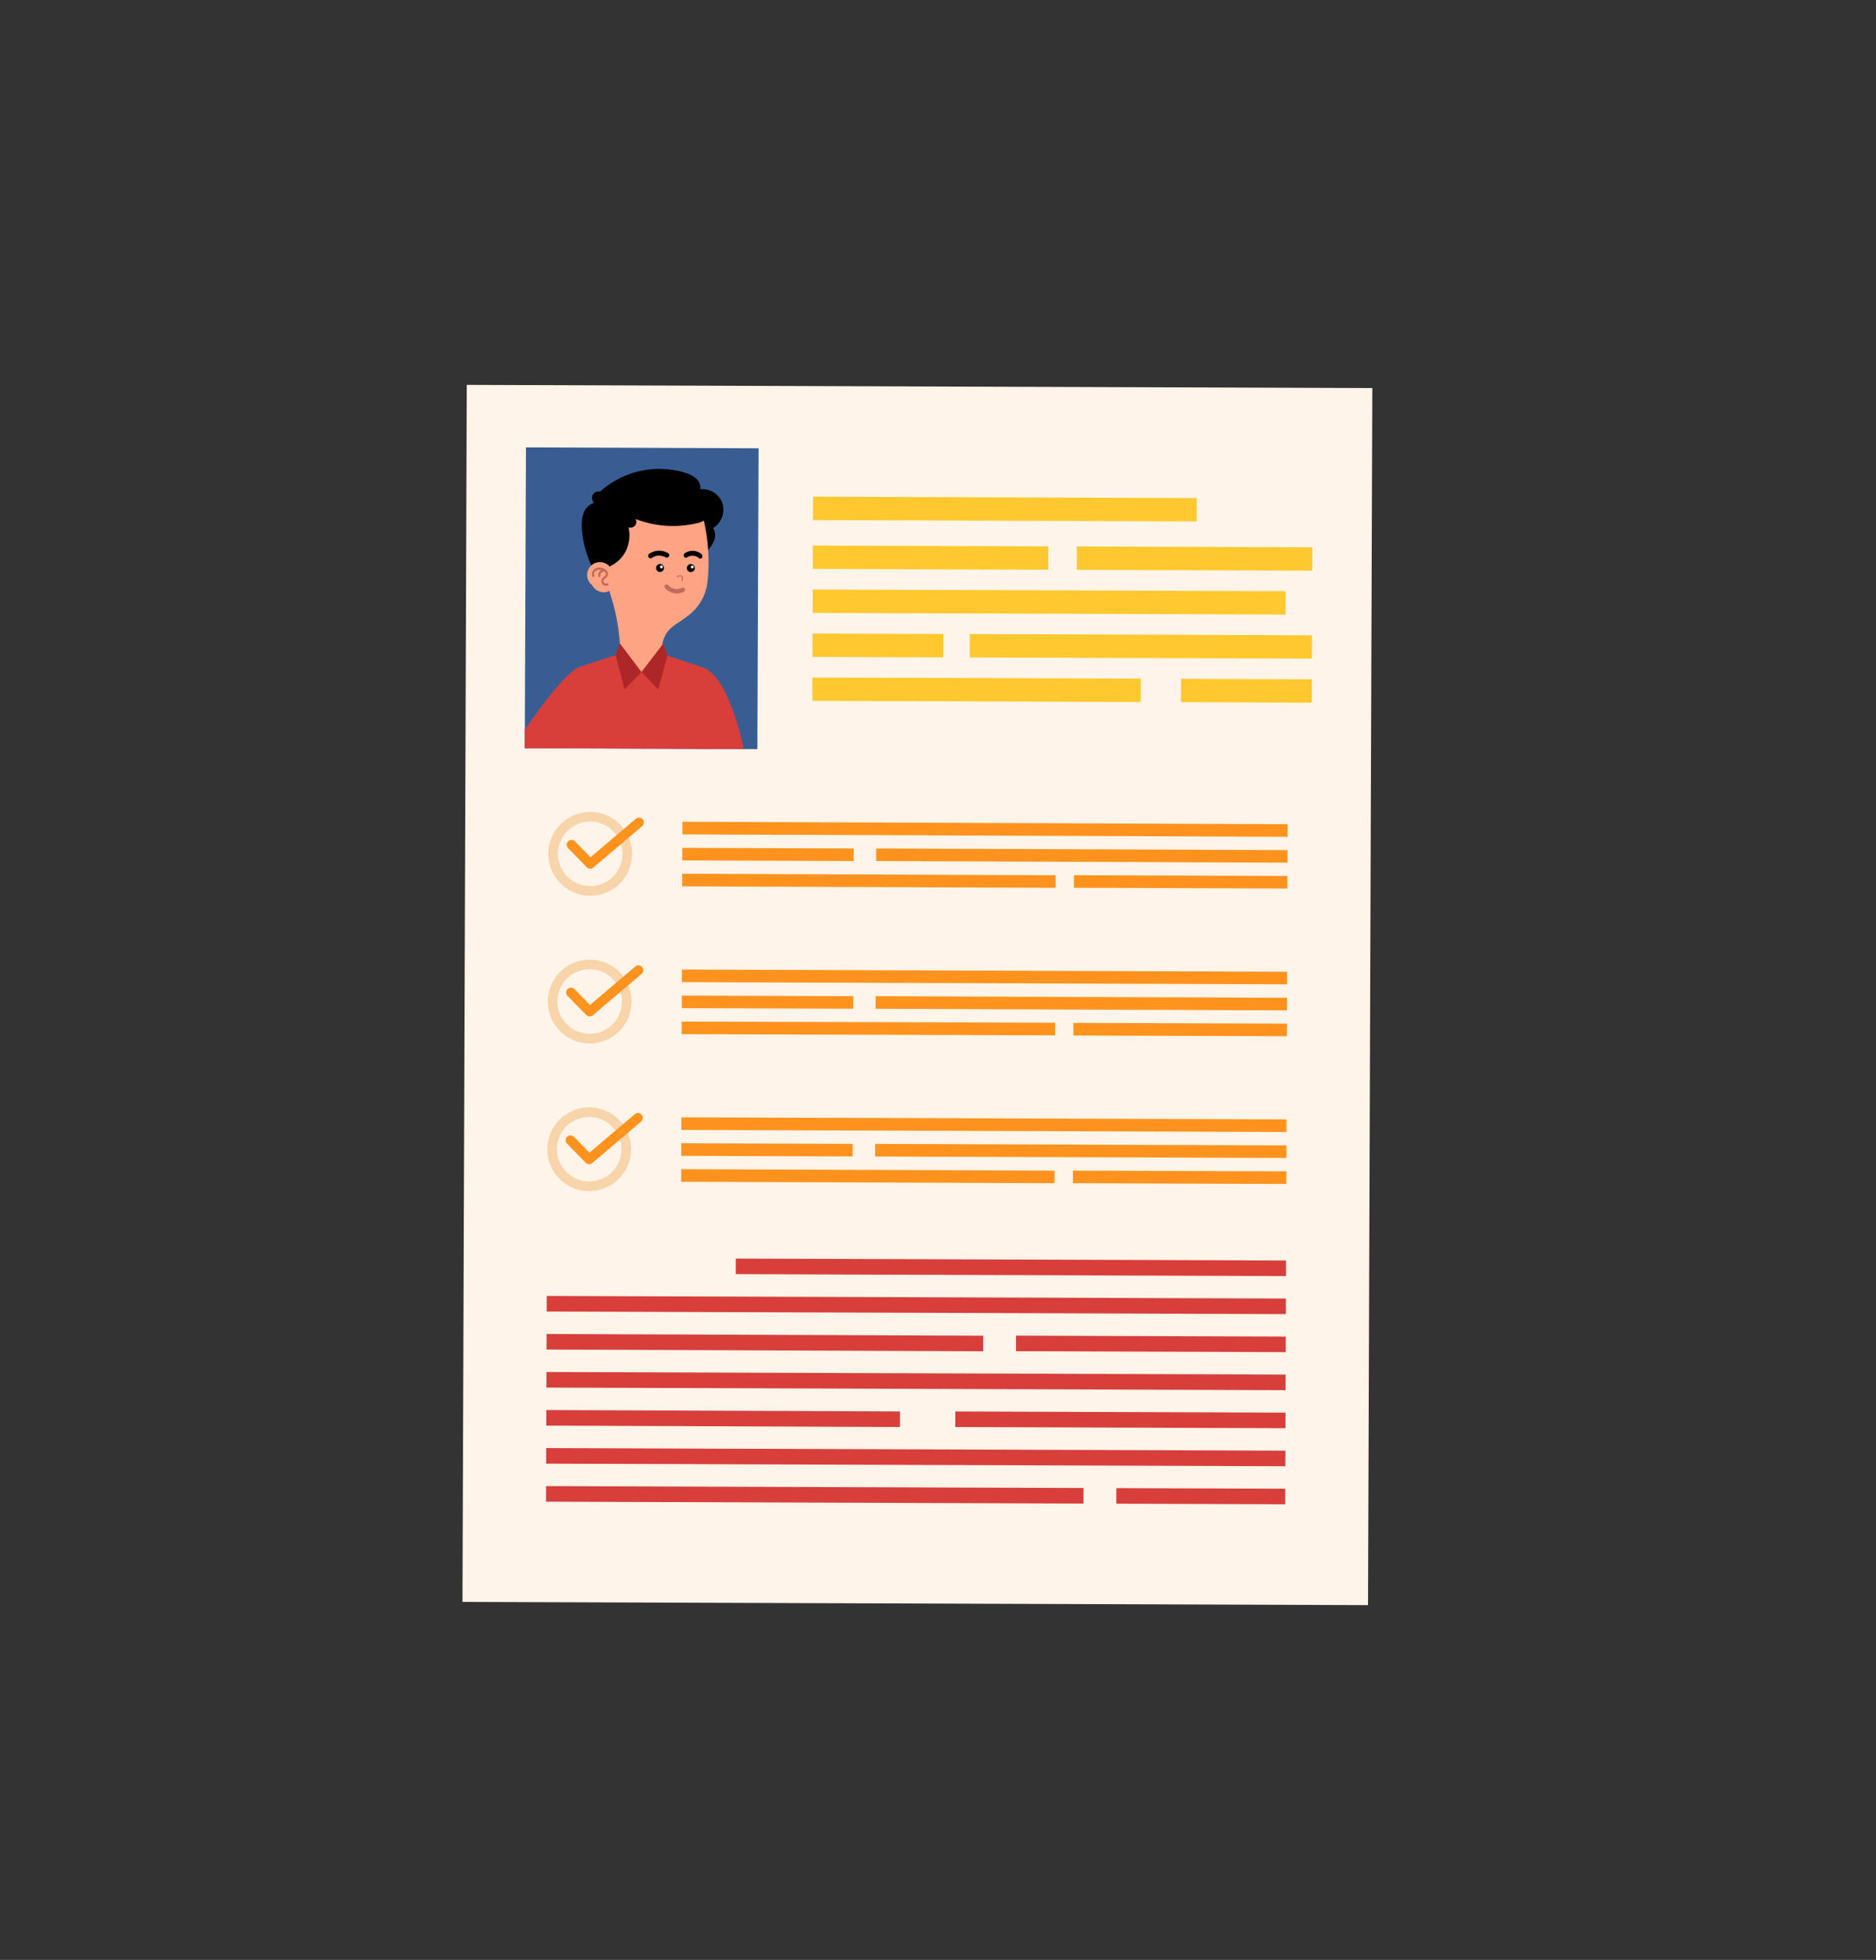 <svg xmlns="http://www.w3.org/2000/svg" xmlns:xlink="http://www.w3.org/1999/xlink" width="259.74" height="271.258" viewBox="0 0 259.74 271.258">
  <rect x="0" y="0" width="259.74" height="271.258" fill="#333333" stroke="none"/>
  <defs>
    <clipPath id="clip-path">
      <rect id="Rectángulo_48090" data-name="Rectángulo 48090" width="187.877" height="211.691" fill="none"/>
    </clipPath>
    <clipPath id="clip-path-3">
      <rect id="Rectángulo_48127" data-name="Rectángulo 48127" width="32.205" height="41.633" transform="matrix(0.908, -0.419, 0.419, 0.908, 0, 13.508)" fill="none"/>
    </clipPath>
  </defs>
  <g id="Grupo_159097" data-name="Grupo 159097" transform="translate(89.465) rotate(25)">
    <g id="Grupo_159098" data-name="Grupo 159098">
      <rect id="Rectángulo_48091" data-name="Rectángulo 48091" width="125.377" height="168.446" transform="translate(0 58.777) rotate(-24.798)" fill="#fff4e9"/>
      <g id="Grupo_159093" data-name="Grupo 159093">
        <g id="Grupo_159092" data-name="Grupo 159092" clip-path="url(#clip-path)">
          <path id="Trazado_226292" data-name="Trazado 226292" d="M51.389,132.639a5.8,5.8,0,1,1,2.833-7.7,5.81,5.81,0,0,1-2.833,7.7m-4.307-9.321a4.464,4.464,0,1,0,5.924,2.18,4.469,4.469,0,0,0-5.924-2.18" transform="translate(-6.033 -16.998)" fill="#f7d4aa"/>
          <path id="Trazado_226293" data-name="Trazado 226293" d="M50.186,128.973a.67.67,0,0,1-.518.019l-3.454-1.3a.67.67,0,0,1,.474-1.254l2.869,1.083L53,120.034a.67.67,0,1,1,1.218.561l-3.7,8.05a.666.666,0,0,1-.328.329" transform="translate(-6.401 -16.729)" fill="#ff931d"/>
          <rect id="Rectángulo_48092" data-name="Rectángulo 48092" width="83.785" height="1.741" transform="matrix(0.908, -0.419, 0.419, 0.908, 52.619, 100.96)" fill="#ff931d"/>
          <rect id="Rectángulo_48093" data-name="Rectángulo 48093" width="56.947" height="1.74" transform="matrix(0.908, -0.419, 0.419, 0.908, 78.491, 92.97)" fill="#ff931d"/>
          <rect id="Rectángulo_48094" data-name="Rectángulo 48094" width="51.693" height="1.74" transform="matrix(0.908, -0.419, 0.419, 0.908, 55.635, 107.489)" fill="#ff931d"/>
          <rect id="Rectángulo_48095" data-name="Rectángulo 48095" width="23.728" height="1.74" transform="translate(54.132 104.235) rotate(-24.797)" fill="#ff931d"/>
          <rect id="Rectángulo_48096" data-name="Rectángulo 48096" width="29.55" height="1.74" transform="translate(104.873 84.749) rotate(-24.797)" fill="#ff931d"/>
          <path id="Trazado_226294" data-name="Trazado 226294" d="M61.357,154.215a5.8,5.8,0,1,1,2.833-7.7,5.81,5.81,0,0,1-2.833,7.7m-4.307-9.321a4.464,4.464,0,1,0,5.924,2.18,4.469,4.469,0,0,0-5.924-2.18" transform="translate(-7.427 -20.014)" fill="#f7d4aa"/>
          <path id="Trazado_226295" data-name="Trazado 226295" d="M60.154,150.548a.67.67,0,0,1-.518.019l-3.454-1.3a.67.67,0,0,1,.474-1.254l2.869,1.083,3.442-7.484a.67.67,0,1,1,1.218.561l-3.7,8.05a.666.666,0,0,1-.328.329" transform="translate(-7.795 -19.745)" fill="#ff931d"/>
          <rect id="Rectángulo_48097" data-name="Rectángulo 48097" width="83.784" height="1.74" transform="translate(61.197 119.526) rotate(-24.791)" fill="#ff931d"/>
          <rect id="Rectángulo_48098" data-name="Rectángulo 48098" width="56.947" height="1.74" transform="matrix(0.908, -0.419, 0.419, 0.908, 87.066, 111.528)" fill="#ff931d"/>
          <rect id="Rectángulo_48099" data-name="Rectángulo 48099" width="51.692" height="1.74" transform="translate(64.217 126.063) rotate(-24.817)" fill="#ff931d"/>
          <rect id="Rectángulo_48100" data-name="Rectángulo 48100" width="23.728" height="1.74" transform="translate(62.706 122.793) rotate(-24.797)" fill="#ff931d"/>
          <rect id="Rectángulo_48101" data-name="Rectángulo 48101" width="29.55" height="1.74" transform="translate(113.447 103.308) rotate(-24.797)" fill="#ff931d"/>
          <path id="Trazado_226296" data-name="Trazado 226296" d="M71.325,175.79a5.8,5.8,0,1,1,2.833-7.7,5.81,5.81,0,0,1-2.833,7.7m-4.307-9.321a4.464,4.464,0,1,0,5.924,2.18,4.468,4.468,0,0,0-5.924-2.18" transform="translate(-8.821 -23.031)" fill="#f7d4aa"/>
          <path id="Trazado_226297" data-name="Trazado 226297" d="M70.123,172.124a.672.672,0,0,1-.519.019l-3.454-1.3a.67.67,0,0,1,.474-1.254l2.869,1.083,3.442-7.484a.67.67,0,0,1,1.218.561l-3.7,8.05a.669.669,0,0,1-.327.328" transform="translate(-9.189 -22.762)" fill="#ff931d"/>
          <rect id="Rectángulo_48102" data-name="Rectángulo 48102" width="83.784" height="1.741" transform="translate(69.776 138.094) rotate(-24.805)" fill="#ff931d"/>
          <rect id="Rectángulo_48103" data-name="Rectángulo 48103" width="56.947" height="1.74" transform="translate(95.643 130.092) rotate(-24.791)" fill="#ff931d"/>
          <rect id="Rectángulo_48104" data-name="Rectángulo 48104" width="51.693" height="1.74" transform="matrix(0.908, -0.419, 0.419, 0.908, 72.784, 144.606)" fill="#ff931d"/>
          <rect id="Rectángulo_48105" data-name="Rectángulo 48105" width="23.728" height="1.74" transform="translate(71.281 141.352) rotate(-24.797)" fill="#ff931d"/>
          <rect id="Rectángulo_48106" data-name="Rectángulo 48106" width="29.55" height="1.74" transform="translate(122.022 121.867) rotate(-24.797)" fill="#ff931d"/>
          <rect id="Rectángulo_48107" data-name="Rectángulo 48107" width="76.183" height="2.153" transform="translate(84.864 152.627) rotate(-24.798)" fill="#d83e3a"/>
          <rect id="Rectángulo_48108" data-name="Rectángulo 48108" width="102.341" height="2.154" transform="translate(63.326 168.377) rotate(-24.798)" fill="#d83e3a"/>
          <rect id="Rectángulo_48109" data-name="Rectángulo 48109" width="60.449" height="2.154" transform="matrix(0.908, -0.419, 0.419, 0.908, 65.533, 173.156)" fill="#d83e3a"/>
          <rect id="Rectángulo_48110" data-name="Rectángulo 48110" width="102.341" height="2.154" transform="translate(67.741 177.934) rotate(-24.798)" fill="#d83e3a"/>
          <rect id="Rectángulo_48111" data-name="Rectángulo 48111" width="45.716" height="2.154" transform="translate(121.352 158.963) rotate(-24.798)" fill="#d83e3a"/>
          <rect id="Rectángulo_48112" data-name="Rectángulo 48112" width="102.341" height="2.154" transform="translate(72.157 187.491) rotate(-24.798)" fill="#d83e3a"/>
          <rect id="Rectángulo_48113" data-name="Rectángulo 48113" width="74.41" height="2.153" transform="translate(74.365 192.27) rotate(-24.798)" fill="#d83e3a"/>
          <rect id="Rectángulo_48114" data-name="Rectángulo 48114" width="23.384" height="2.154" transform="translate(146.041 159.154) rotate(-24.798)" fill="#d83e3a"/>
          <rect id="Rectángulo_48115" data-name="Rectángulo 48115" width="48.968" height="2.153" transform="matrix(0.908, -0.419, 0.419, 0.908, 69.949, 182.713)" fill="#d83e3a"/>
          <rect id="Rectángulo_48116" data-name="Rectángulo 48116" width="37.342" height="2.153" transform="translate(124.54 145.894) rotate(-24.798)" fill="#d83e3a"/>
          <rect id="Rectángulo_48117" data-name="Rectángulo 48117" width="53.118" height="3.23" transform="translate(49.995 52.542) rotate(-24.798)" fill="#ffc82e"/>
          <rect id="Rectángulo_48118" data-name="Rectángulo 48118" width="65.48" height="3.23" transform="translate(55.383 64.205) rotate(-24.798)" fill="#ffc82e"/>
          <rect id="Rectángulo_48119" data-name="Rectángulo 48119" width="32.6" height="3.23" transform="translate(52.83 58.679) rotate(-24.798)" fill="#ffc82e"/>
          <rect id="Rectángulo_48120" data-name="Rectángulo 48120" width="32.6" height="3.23" transform="translate(86.008 43.349) rotate(-24.797)" fill="#ffc82e"/>
          <rect id="Rectángulo_48121" data-name="Rectángulo 48121" width="18.105" height="3.23" transform="matrix(0.908, -0.419, 0.419, 0.908, 57.936, 69.731)" fill="#ffc82e"/>
          <rect id="Rectángulo_48122" data-name="Rectángulo 48122" width="18.105" height="3.23" transform="matrix(0.908, -0.419, 0.419, 0.908, 106.827, 53.848)" fill="#ffc82e"/>
          <rect id="Rectángulo_48123" data-name="Rectángulo 48123" width="45.462" height="3.23" transform="translate(60.49 75.257) rotate(-24.798)" fill="#ffc82e"/>
          <rect id="Rectángulo_48124" data-name="Rectángulo 48124" width="47.375" height="3.23" transform="translate(77.702 60.599) rotate(-24.798)" fill="#ffc82e"/>
          <rect id="Rectángulo_48125" data-name="Rectángulo 48125" width="32.204" height="41.633" transform="matrix(0.908, -0.419, 0.419, 0.908, 11.084, 63.15)" fill="#385d93"/>
        </g>
      </g>
      <g id="Grupo_159095" data-name="Grupo 159095" transform="translate(11.084 49.643)">
        <g id="Grupo_159094" data-name="Grupo 159094" clip-path="url(#clip-path-3)">
          <path id="Trazado_226298" data-name="Trazado 226298" d="M53.491,93.474c4.381-.544,11.06,9.2,11.06,9.2s-.852,3.294-5.233,5.286Z" transform="translate(-18.564 -62.709)" fill="#d83e3a"/>
          <path id="Trazado_226299" data-name="Trazado 226299" d="M50.585,143.961s.963-.125,2.513-.415c.261-.047.534-.1.828-.158,5.6-1.112,16.637-3.983,20.494-9.881.082-.12.158-.242.233-.368l-.56-.963c-.215-.377-.492-.858-.824-1.427-.4-.689-.877-1.512-1.418-2.444-.263-.451-.54-.932-.831-1.433-.444-.761-.922-1.578-1.424-2.437-.268-.461-.549-.94-.829-1.429-.464-.784-.94-1.6-1.433-2.437-.086-.148-.173-.3-.261-.446-.19-.324-.379-.653-.575-.979q-.7-1.2-1.429-2.439c-.274-.473-.557-.947-.837-1.426-.476-.81-.957-1.627-1.44-2.442-.28-.476-.56-.945-.838-1.417-.129-.219-.258-.44-.389-.653l-1.058-1.787-.363-.606c-.158-.274-.319-.544-.482-.816-.008-.015-.016-.025-.023-.04-.231-.383-.462-.761-.68-1.136-.172-.282-.343-.574-.514-.852-.081-.137-.163-.273-.242-.405-.145-.244-.292-.483-.434-.729-.124-.2-.248-.4-.366-.6l-.052-.081c-.028-.052-.06-.1-.09-.156-.231-.383-.459-.758-.686-1.129-.172-.274-.33-.557-.5-.828-.064-.108-.132-.214-.194-.322-.294-.477-.581-.95-.86-1.406-.52-.849-1.024-1.66-1.5-2.42-.3-.488-.592-.954-.875-1.4-.56-.895-1.076-1.7-1.536-2.4-.035-.057-.075-.112-.11-.169l-.75.09-.4.045-2.565.3-1.056.122-.177.022-.963.115-5.043,2.33-.284.268-.679.63-.49.455-2.295,2.136-.036.04-.55.506.014.04a.292.292,0,0,0,.009.037c.083.268.382,1.233.844,2.709.147.477.315,1.008.494,1.584.255.811.542,1.718.852,2.7.121.383.245.779.372,1.183.042.132.083.259.123.4.112.352.229.714.344,1.082.109.324.216.655.319.987.065.208.132.415.2.625s.14.443.215.665c.093.3.194.606.286.915a.19.19,0,0,1,.015.044c.135.422.276.856.414,1.292l.005.011c.1.311.2.618.3.927.044.135.084.273.129.408.1.3.2.6.293.913.073.218.148.44.219.662.023.081.052.163.077.248.261.8.528,1.619.8,2.438q.257.781.518,1.569c.292.889.593,1.786.889,2.674.175.528.348,1.052.526,1.574q.455,1.342.9,2.659c.181.53.36,1.055.539,1.572.312.9.621,1.791.924,2.654.186.532.372,1.055.557,1.564.329.919.651,1.8.96,2.642.2.539.4,1.061.588,1.559.365.958.711,1.836,1.033,2.622.233.565.458,1.083.666,1.541.022.049.04.1.066.143.125.291.251.553.368.787" transform="translate(-16.079 -62.713)" fill="#d83e3a"/>
          <path id="Trazado_226300" data-name="Trazado 226300" d="M35.051,101.685c-2.324,2.157-4.132,16.877-4.132,16.877s6.11,2.655,10.735,3.076l-.048-5.722Z" transform="translate(-15.408 -63.86)" fill="#d83e3a"/>
          <path id="Trazado_226301" data-name="Trazado 226301" d="M26.512,79.436a5.317,5.317,0,0,1-.744-2.075,2.319,2.319,0,0,1,.708-1.989.941.941,0,0,1-.631-.92.894.894,0,0,1,.727-.816,12.257,12.257,0,0,1,9.54-7.352,4.012,4.012,0,0,1,1.69.06,1.817,1.817,0,0,1,1.232,1.116,2.9,2.9,0,0,1,3.582.471,3,3,0,0,1,.267,3.655,1.95,1.95,0,0,1,.867,1.572,4.773,4.773,0,0,1-.329,1.816,19.955,19.955,0,0,1-5.2,8.1,19.583,19.583,0,0,1-1.877,1.561q-.485.355-.993.678c-.246.157-.675.541-.967.567a3.347,3.347,0,0,1-1.147-.416q-.555-.235-1.088-.519a14.078,14.078,0,0,1-5.638-5.5" transform="translate(-14.686 -58.902)"/>
          <path id="Trazado_226302" data-name="Trazado 226302" d="M45.955,79.083a6.8,6.8,0,0,1-.172,5.117,21,21,0,0,1-1.133,2.04c-.851,1.441-1.28,2.478.045,5.345a3.082,3.082,0,0,1-5.153,2.381,27.5,27.5,0,0,0-5.275-7.757c-.372-.38-.637-.622-.741-.713-.036-.032-.05-.046-.05-.046s-.27-.616-.639-1.535l-.139-.348c-.857-2.156-2.11-5.58-2.015-7.035.358-5.337,9.211-7.666,11.417-4.569a25.558,25.558,0,0,1,3.856,7.121" transform="translate(-15.374 -59.51)" fill="#fea384"/>
          <path id="Trazado_226303" data-name="Trazado 226303" d="M41.987,71.132a3.351,3.351,0,0,1-1.164,1.362,14.306,14.306,0,0,1-7.84,2.968A.781.781,0,0,1,32.6,76.9a5.113,5.113,0,0,1,1.057,3.015,4.673,4.673,0,0,1-1.017,2.876,1.263,1.263,0,0,1-.779.536c-.523.062-.927-.428-1.221-.864-1.07-1.59-2.164-3.3-2.217-5.217a6.449,6.449,0,0,1,2.39-4.921A11.789,11.789,0,0,1,35.9,69.979a9.715,9.715,0,0,1,3.276-.28,4.538,4.538,0,0,1,2.808,1.432" transform="translate(-15.059 -59.382)"/>
          <path id="Trazado_226304" data-name="Trazado 226304" d="M43.23,77.924a1.892,1.892,0,0,1,2.185-.883.38.38,0,0,1,.249.412.276.276,0,0,1-.353.23,1.36,1.36,0,0,0-1.034.118,1.388,1.388,0,0,0-.407.343c-.1.126-.175.3-.36.28a.293.293,0,0,1-.128-.044.378.378,0,0,1-.151-.457" transform="translate(-17.124 -60.404)"/>
          <path id="Trazado_226305" data-name="Trazado 226305" d="M40.461,79.175a2.421,2.421,0,0,0-2.4,1.237.341.341,0,0,0,.6.314,1.7,1.7,0,0,1,.893-.766,1.844,1.844,0,0,1,.594-.121c.179-.006.377.037.5-.123a.331.331,0,0,0,.063-.132.343.343,0,0,0-.257-.408" transform="translate(-16.401 -60.711)"/>
          <path id="Trazado_226306" data-name="Trazado 226306" d="M44.515,84.267a2.048,2.048,0,0,0,.772-.617.3.3,0,1,0-.479-.367,1.586,1.586,0,0,1-1.834.467.3.3,0,1,0-.293.528,2.164,2.164,0,0,0,1.834-.011" transform="translate(-17.03 -61.271)" fill="#c16b5b"/>
          <path id="Trazado_226307" data-name="Trazado 226307" d="M44.6,82.178a.075.075,0,0,0,.043-.08c-.077-.508-.3-.589-.472-.569a.73.73,0,0,0-.489.37.075.075,0,0,0,.022.1.077.077,0,0,0,.1-.022.587.587,0,0,1,.38-.3c.155-.019.258.129.3.441a.076.076,0,0,0,.086.063.081.081,0,0,0,.021-.006" transform="translate(-17.191 -61.042)" fill="#c16b5b"/>
          <path id="Trazado_226308" data-name="Trazado 226308" d="M40.053,82.027a.552.552,0,1,0,.269-.732.551.551,0,0,0-.269.732" transform="translate(-16.678 -61.002)"/>
          <path id="Trazado_226309" data-name="Trazado 226309" d="M40.566,81.679a.2.2,0,1,0,.1-.268.2.2,0,0,0-.1.268" transform="translate(-16.754 -61.023)" fill="#fff"/>
          <path id="Trazado_226310" data-name="Trazado 226310" d="M44.553,79.948a.552.552,0,1,0,.269-.732.551.551,0,0,0-.269.732" transform="translate(-17.307 -60.712)"/>
          <path id="Trazado_226311" data-name="Trazado 226311" d="M45.066,79.6a.2.2,0,1,0,.1-.268.2.2,0,0,0-.1.268" transform="translate(-17.383 -60.732)" fill="#fff"/>
          <path id="Trazado_226312" data-name="Trazado 226312" d="M31.7,88.457a1.775,1.775,0,1,0,1.473-3.128A1.775,1.775,0,1,0,31.7,88.457" transform="translate(-15.326 -61.538)" fill="#fea384"/>
          <path id="Trazado_226313" data-name="Trazado 226313" d="M31.212,86.264a1.331,1.331,0,0,1,1.073-.471,1.085,1.085,0,0,1,.553.128.666.666,0,0,1,.343.514.938.938,0,0,1-.133.479.9.9,0,0,0-.1.288.339.339,0,0,0,.6.253.151.151,0,0,1,.231.2.628.628,0,0,1-.215.162.639.639,0,0,1-.913-.638,1.157,1.157,0,0,1,.134-.392.685.685,0,0,0,.1-.327.364.364,0,0,0-.192-.273.65.65,0,0,0-.152-.057.615.615,0,0,0-.33.317.539.539,0,0,0,.065.457.15.15,0,0,1-.04.209.143.143,0,0,1-.021.013.152.152,0,0,1-.188-.052.836.836,0,0,1-.1-.718.686.686,0,0,1,.14-.235.954.954,0,0,0-.6.331.585.585,0,0,0,.032.767.151.151,0,1,1-.2.23.883.883,0,0,1-.076-1.18" transform="translate(-15.422 -61.638)" fill="#c16b5b"/>
          <path id="Trazado_226314" data-name="Trazado 226314" d="M40.058,97.334l-.148-1.72L44.3,97.936,43.2,101.1Z" transform="translate(-16.665 -63.012)" fill="#ad2727"/>
          <path id="Trazado_226315" data-name="Trazado 226315" d="M47.3,93.908,46.086,92.68l-1.075,4.845,3.122,1.218Z" transform="translate(-17.378 -62.601)" fill="#ad2727"/>
        </g>
      </g>
    </g>
  </g>
</svg>

